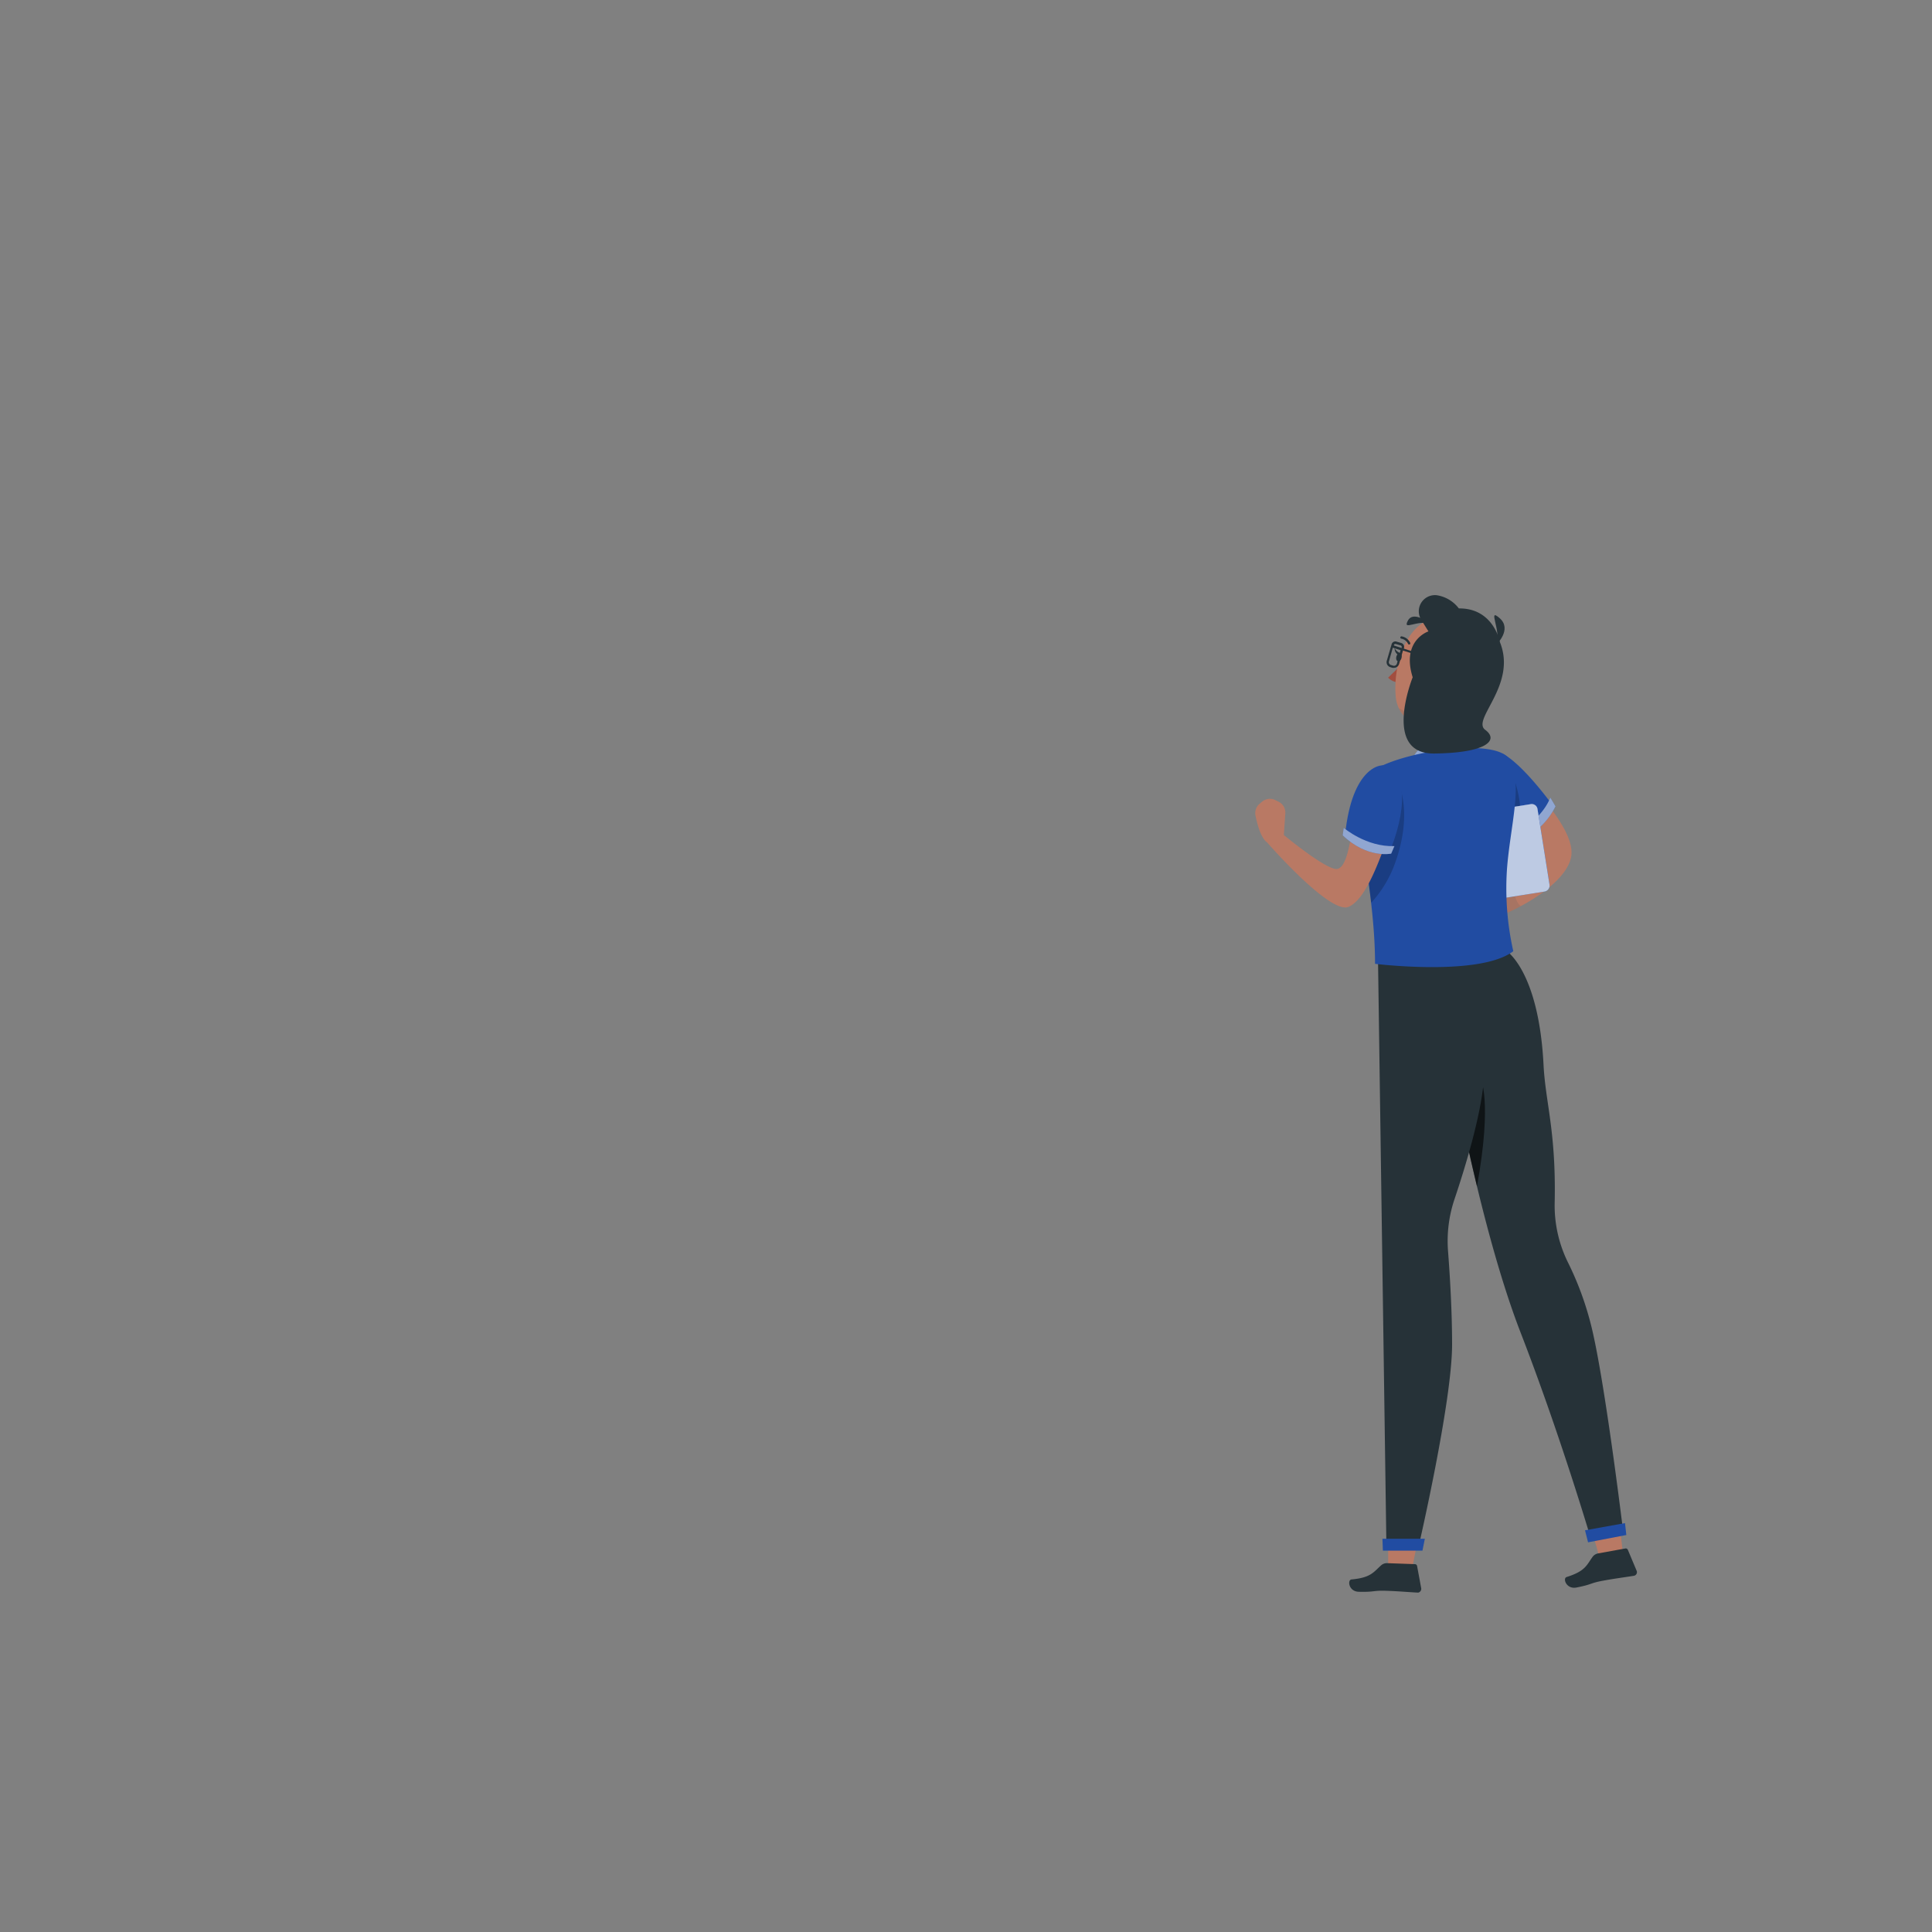 <svg xmlns="http://www.w3.org/2000/svg" viewBox="0 0 500 500"><rect x="0" y="0" width="500" height="500" fill="#808080" stroke="none"/><g id="freepik--Character--inject-318"><path d="M388.8,196.1s17.91,15.4,17.91,24.53c0,8.39-17.79,17.38-25.61,18.54a64.09,64.09,0,0,1-7.33,0,4,4,0,0,1-3.77-2.66l-.09-.26a3.93,3.93,0,0,1,.93-4.14,6.17,6.17,0,0,1,3.17-1.77c2.82-.44,6.79,3.53,6.79,3.53s17.37-10.45,17.37-12.36-7.94-8.17-10.3-11.63C385.88,207,383.84,202.77,388.8,196.1Z" style="fill:#b97964"></path><path d="M389.25,195.24c1.74,1,5.65,4,12,12.4,0,0-.23,4.56-8.35,8.81,0,0-8.65-6.65-8.57-13.06a10.9,10.9,0,0,1,3-7.93A1.63,1.63,0,0,1,389.25,195.24Z" style="fill:#214CA2"></path><path d="M387.42,210.94a34.06,34.06,0,0,0,5.45,5.51l.64-.35c.83-9.8-2.26-16-2.26-16l-3.06,4.18Z" style="opacity:0.2"></path><path d="M381.43,239.11a43.84,43.84,0,0,0,12.14-4.6c-1.64-1.2-2.13-5.37-2.26-7.31-4.46,3-9.56,6.1-10.38,6.6Z" style="fill:#606060;opacity:0.2"></path><path d="M391.72,216.18s7.22-3.91,9.5-9.78l1.35,2.28a18.78,18.78,0,0,1-9.45,8.93Z" style="fill:#214CA2"></path><path d="M391.72,216.18s7.22-3.91,9.5-9.78l1.35,2.28a18.78,18.78,0,0,1-9.45,8.93Z" style="fill:#fff;opacity:0.5"></path><path d="M383.13,209.49l-1-1.29a1.5,1.5,0,0,0-1.42-.56L369,209.49a1.5,1.5,0,0,0-1.25,1.72l3.55,22.38a1.56,1.56,0,0,0,1.78,1.3l26.61-4.22a1.56,1.56,0,0,0,1.3-1.78l-3.1-19.54a1.5,1.5,0,0,0-1.71-1.24L384.36,210A1.3,1.3,0,0,1,383.13,209.49Z" style="fill:#214CA2"></path><path d="M383.13,209.49l-1-1.29a1.5,1.5,0,0,0-1.42-.56L369,209.49a1.5,1.5,0,0,0-1.25,1.72l3.55,22.38a1.56,1.56,0,0,0,1.78,1.3l26.61-4.22a1.56,1.56,0,0,0,1.3-1.78l-3.1-19.54a1.5,1.5,0,0,0-1.71-1.24L384.36,210A1.3,1.3,0,0,1,383.13,209.49Z" style="fill:#fff;opacity:0.4"></path><path d="M396.18,208.11,384.47,210a1.53,1.53,0,0,0-1.18,1l-.55,1.55a1.33,1.33,0,0,1-1,.84l-11.82,1.87a1.5,1.5,0,0,0-1.25,1.71l2.65,16.69a1.56,1.56,0,0,0,1.78,1.3l26.61-4.22a1.56,1.56,0,0,0,1.3-1.78l-3.1-19.54A1.5,1.5,0,0,0,396.18,208.11Z" style="fill:#214CA2"></path><path d="M396.18,208.11,384.47,210a1.53,1.53,0,0,0-1.18,1l-.55,1.55a1.33,1.33,0,0,1-1,.84l-11.82,1.87a1.5,1.5,0,0,0-1.25,1.71l2.65,16.69a1.56,1.56,0,0,0,1.78,1.3l26.61-4.22a1.56,1.56,0,0,0,1.3-1.78l-3.1-19.54A1.5,1.5,0,0,0,396.18,208.11Z" style="fill:#fff;opacity:0.7"></path><polygon points="410.6 391.37 414.21 403.97 420.1 402.81 418.56 389.36 410.6 391.37" style="fill:#b97964"></polygon><path d="M413.7,402l6.95-1.26a.6.6,0,0,1,.63.34l2.28,5.43a.94.94,0,0,1-.5,1.24.6.6,0,0,1-.19.06c-2.51.41-4.77.68-7.89,1.25-3.68.67-2.66.94-7,1.79-2.6.51-3.62-2.37-2.54-2.72,5-1.56,5.19-3.18,6.82-5.35A2.32,2.32,0,0,1,413.7,402Z" style="fill:#263238"></path><polygon points="359.26 388.92 359.26 405.62 365.52 405.62 368.75 389.31 359.26 388.92" style="fill:#b97964"></polygon><path d="M359.15,404.55l7.05.25a.58.58,0,0,1,.54.47l1.07,5.78a1,1,0,0,1-.75,1.11.66.66,0,0,1-.2,0c-2.54-.13-4.8-.35-8-.46-3.74-.13-2.81.35-7.2.25-2.65-.06-3-3.08-1.9-3.19,5.16-.46,5.75-2,7.8-3.76A2.26,2.26,0,0,1,359.15,404.55Z" style="fill:#263238"></path><path d="M378.27,249.47l11.69-3.3s8.29,5.31,9.51,29.47c.5,9.71,3.27,17.21,2.88,35.61a33.19,33.19,0,0,0,3.46,15.51,80.64,80.64,0,0,1,6.46,18.32c3.5,15.66,7.83,51.52,7.83,51.52L411.65,398s-7.83-26.58-18.13-53.16S376,277.7,376,277.7l-2.71-28.23Z" style="fill:#263238"></path><path d="M383.11,278.94l-2.37.51-2.68,2.68-.69,2.74c1.07,5.38,2.74,13.31,4.87,22.17C386.32,284.49,383.11,278.94,383.11,278.94Z" style="opacity:0.6"></path><path d="M356.63,248.44l2.17,151.77h8.34s8.66-37.4,8.66-52.24c0-8.78-.58-18.07-1.05-24.19a34,34,0,0,1,1.67-13.42c2.75-8.17,7.06-22.24,7.62-31.42,0,0,10.92-.42,3.09-30.5Z" style="fill:#263238"></path><path d="M363.09,171.65l-3.85,3.73a4,4,0,0,0,3.42,1.18Z" style="fill:#a24e3f"></path><path d="M384.13,172.41c-1.55,7.61-2,10.87-6.47,14.27-6.49,3.18-15.69,1.54-16.44-6.38-.68-7.13,2-18.35,9.92-20.39a10.59,10.59,0,0,1,13,12.5Z" style="fill:#b97964"></path><path d="M364.64,166.8a.35.35,0,0,1-.24-.17,2.37,2.37,0,0,0-1.73-1.34.3.3,0,0,1-.27-.33.3.3,0,0,1,.34-.27,3,3,0,0,1,2.21,1.66.31.31,0,0,1-.13.42h0Z" style="fill:#263238"></path><path d="M366.2,184.45a8.27,8.27,0,0,1-4.18-1.18c1.38,2.93,4.3,4.5,7.58,4.85l-.11-1.61S369.78,184.56,366.2,184.45Z" style="fill:#606060;opacity:0.2"></path><path d="M369,193.61l.68-9.77s3.95-1.45,6.32,0c0,0,1.14,7.31,3.3,9.06Z" style="fill:#b97964"></path><path d="M361.37,169.93c-.14.56,0,1.1.41,1.19s.81-.31.94-.86,0-1.1-.41-1.19S361.52,169.36,361.37,169.93Z" style="fill:#263238"></path><path d="M362.62,169.06a2.45,2.45,0,0,1-1.69-1.32,2,2,0,0,0,1.47,2Z" style="fill:#263238"></path><path d="M363.85,171.67a6,6,0,0,0-.08,4.58c.79,1.95,2.86,1.66,4,.06,1.07-1.45,1.93-4.21.46-5.66A2.7,2.7,0,0,0,363.85,171.67Z" style="fill:#b97964"></path><path d="M387.28,166.8s4.13-3.93.83-6.82S388.57,163.1,387.28,166.8Z" style="fill:#263238"></path><path d="M370.23,161.49s-4.38-3.66-5.87-.87S366.88,160.25,370.23,161.49Z" style="fill:#263238"></path><path d="M369.77,169.94l-6.47-2.08.05-.14a1.07,1.07,0,0,0-.72-1.32l-1.18-.34a1,1,0,0,0-1.31.71L358.9,171A1.4,1.4,0,0,0,359,172a1.35,1.35,0,0,0,.82.66l.55.17h0a1.74,1.74,0,0,0,.39,0,1.39,1.39,0,0,0,1.33-1l1-3.47,6.45,2.07Zm-8.83-3.26a.5.5,0,0,1,.34,0l1.18.35a.43.43,0,0,1,.29.54l0,.13-2-.64,0-.08A.48.48,0,0,1,360.94,166.68Zm.58,5.06a.77.77,0,0,1-1,.52l-.54-.16a.77.77,0,0,1-.46-.37.74.74,0,0,1-.06-.58l1-3.53,2,.65Z" style="fill:#263238"></path><path d="M365.6,196.35s1-3.86,7.69-5.25A8.25,8.25,0,0,1,382.6,195Z" style="fill:#214CA2"></path><path d="M365.6,196.35s1-3.86,7.69-5.25A8.25,8.25,0,0,1,382.6,195Z" style="fill:#fff;opacity:0.5"></path><path d="M355.86,249.44s27.12,3.35,35.78-3.27A74,74,0,0,1,390,225c.83-11.28,4.31-22.41.6-28.51s-31.15-1.55-36.56,4S355.86,227.73,355.86,249.44Z" style="fill:#214CA2"></path><path d="M360.11,205.32,357.87,212l-5,6.29c.58,4.63,1.37,9.84,2,15.34a30.22,30.22,0,0,0,6.05-9.93c4.9-13.35,1-20.79,1-20.79Z" style="opacity:0.2"></path><path d="M365.6,175.28s-8,19.88,5.56,19.73,16.84-3.45,13.21-6.13,8.29-11.54,3.82-22.66c0,0-1.58-8.86-10.64-8.76a8.87,8.87,0,0,0-5.68-3.41,4.18,4.18,0,0,0-4.06,6.35l1.87,3S362.61,165.7,365.6,175.28Z" style="fill:#263238"></path><path d="M358.84,199.45s-6.66,1.47-8,9.84-2.14,14.71-4.58,15.56-14-8.75-14-8.75l.38-5.62a3.11,3.11,0,0,0-1.75-3l-.87-.43a3.14,3.14,0,0,0-3.36.4L326,208a3.15,3.15,0,0,0-1.09,3c.45,2.25,1.38,5.87,3,7,0,0,16.22,18.65,21.05,16.71s8.49-13.67,10.47-18.54C361,212.33,363,208.05,358.84,199.45Z" style="fill:#b97964"></path><path d="M359.26,198.36c-1.81-1.16-9.35.24-11.13,17.54,0,0,5.95,5,11.59,4.33C359.72,220.23,367.06,203.39,359.26,198.36Z" style="fill:#214CA2"></path><path d="M347.75,214.24s5.83,5,13.13,4.73l-.84,1.95s-6.19,1.36-12.56-4.74Z" style="fill:#214CA2"></path><path d="M347.75,214.24s5.83,5,13.13,4.73l-.84,1.95s-6.19,1.36-12.56-4.74Z" style="fill:#fff;opacity:0.5"></path><polygon points="410.2 396.04 410.99 399.15 420.89 397.26 420.55 394.18 410.2 396.04" style="fill:#214CA2"></polygon><polygon points="357.77 398.22 357.89 401.31 368.13 401.31 368.75 398.22 357.77 398.22" style="fill:#214CA2"></polygon></g></svg>